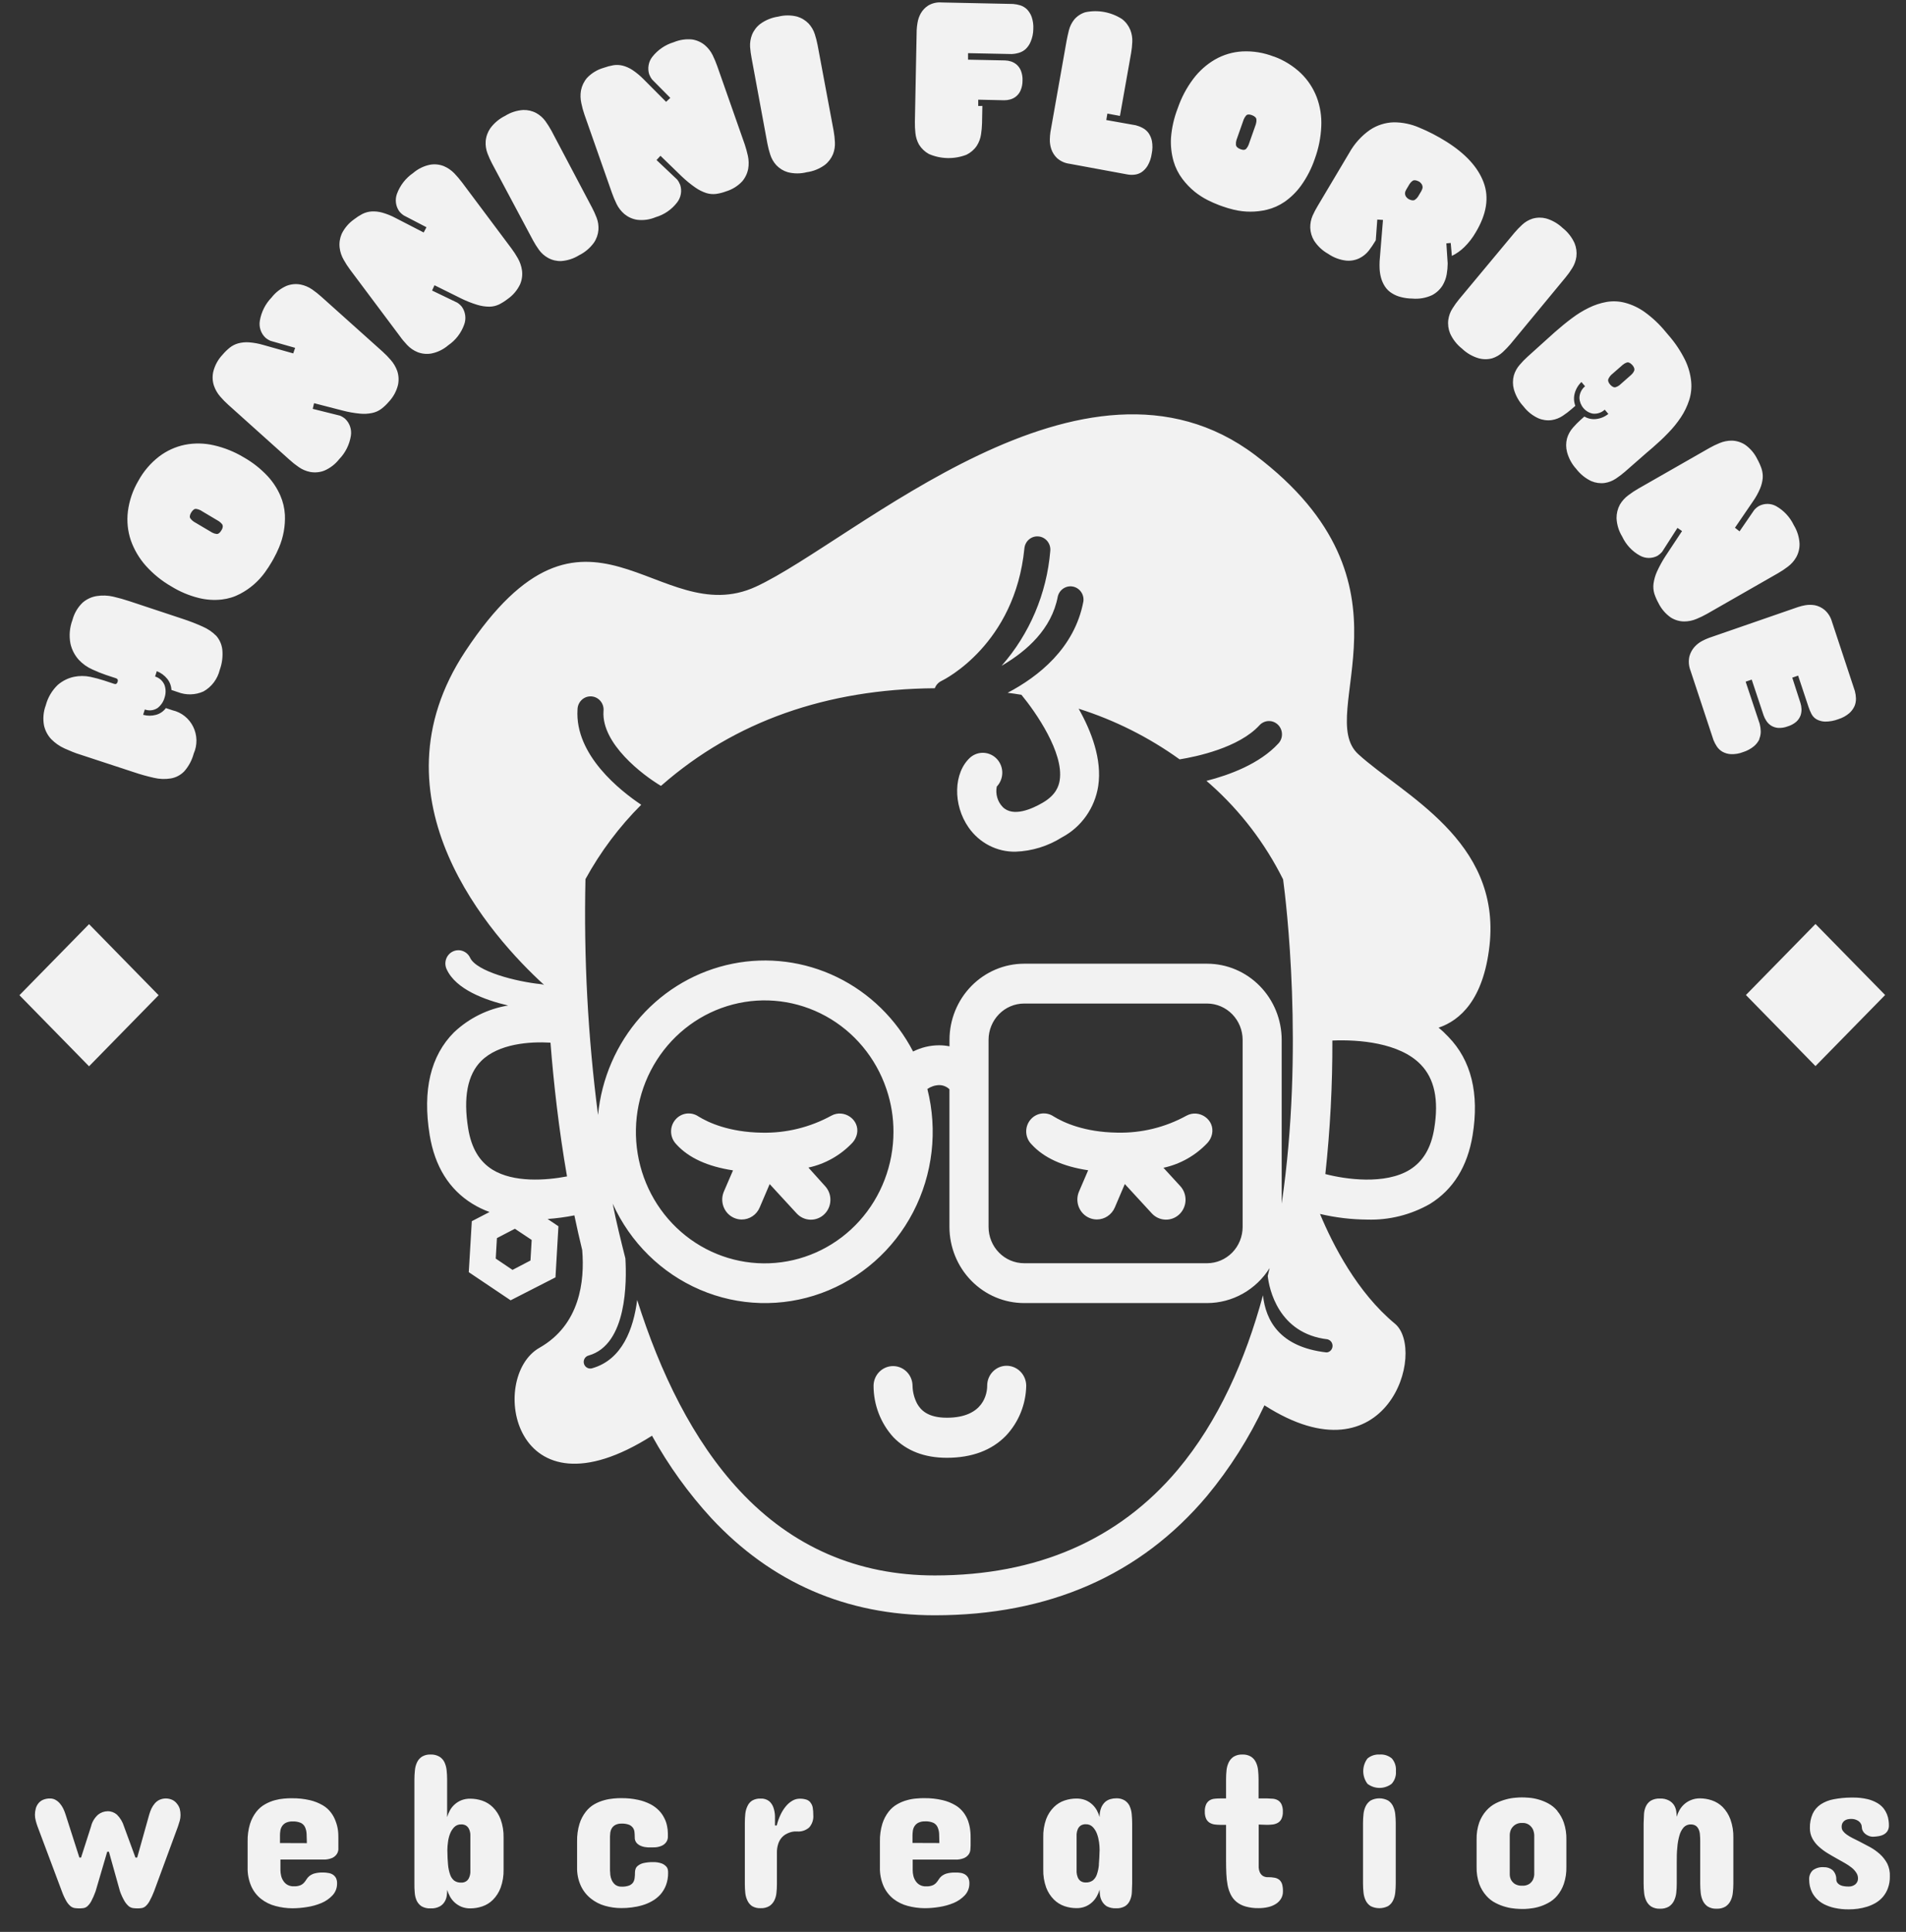 <svg width="76" height="77" viewBox="0 0 76 77" fill="none" xmlns="http://www.w3.org/2000/svg">
<rect x="0" y="0" width="76" height="77" fill="#333333" stroke="none"/>
<path d="M40.133 54.435C40.031 54.435 39.93 54.457 39.836 54.497C39.742 54.538 39.657 54.597 39.586 54.671C39.514 54.745 39.458 54.833 39.419 54.93C39.381 55.026 39.362 55.13 39.363 55.234C39.363 55.533 39.229 56.506 37.754 56.506C36.975 56.506 36.706 56.183 36.57 55.946C36.458 55.732 36.395 55.495 36.387 55.253C36.39 55.043 36.312 54.841 36.169 54.69C36.026 54.539 35.831 54.452 35.626 54.448H35.609C35.406 54.448 35.211 54.529 35.065 54.674C34.92 54.819 34.836 55.017 34.832 55.225C34.831 55.986 35.112 56.72 35.619 57.279C36.144 57.824 36.861 58.103 37.754 58.103C38.753 58.103 39.55 57.804 40.117 57.217C40.619 56.682 40.906 55.973 40.92 55.232C40.919 55.02 40.836 54.817 40.688 54.667C40.541 54.518 40.341 54.434 40.133 54.435ZM57.363 40.96C58.214 40.672 59.151 39.852 59.393 37.688C59.859 33.491 55.934 31.68 54.159 30.058C52.384 28.437 56.869 23.287 50.047 18.137C43.224 12.988 34.065 21.57 30.143 23.382C26.221 25.193 23.414 18.614 18.555 25.957C14.646 31.866 19.609 37.35 21.697 39.257C21.655 39.239 21.611 39.229 21.566 39.225C20.577 39.124 19.004 38.721 18.746 38.175C18.687 38.048 18.581 37.951 18.451 37.904C18.322 37.856 18.179 37.864 18.055 37.924C17.93 37.984 17.835 38.092 17.789 38.224C17.742 38.357 17.75 38.502 17.809 38.629C18.175 39.434 19.333 39.858 20.261 40.076C19.455 40.207 18.705 40.578 18.105 41.143C17.17 42.077 16.842 43.451 17.133 45.239C17.336 46.482 17.907 47.405 18.833 47.976C19.05 48.11 19.28 48.221 19.52 48.307L18.813 48.673L18.692 50.705L20.361 51.826L22.149 50.912L22.267 48.875L21.835 48.585C22.193 48.559 22.55 48.511 22.903 48.441C22.999 48.903 23.103 49.362 23.215 49.824C23.319 51.069 23.123 52.802 21.511 53.718C19.452 54.885 20.436 60.755 25.998 57.223C26.655 58.411 27.45 59.515 28.364 60.51C30.758 63.078 33.756 64.38 37.271 64.38C41.819 64.38 45.47 62.781 48.123 59.63C49.037 58.529 49.808 57.313 50.418 56.011C55.325 59.154 56.9 53.816 55.619 52.756C54.124 51.519 53.152 49.627 52.634 48.384C53.251 48.529 53.881 48.605 54.514 48.609C55.389 48.637 56.255 48.42 57.019 47.984C57.945 47.412 58.516 46.49 58.719 45.246C58.99 43.584 58.664 42.258 57.751 41.324C57.63 41.194 57.5 41.072 57.363 40.96ZM21.152 50.24L20.436 50.614L19.767 50.163L19.814 49.347L20.53 48.974L21.2 49.42L21.152 50.24ZM19.637 46.619C19.112 46.292 18.795 45.756 18.669 44.981C18.467 43.739 18.641 42.833 19.188 42.286C19.882 41.595 21.128 41.507 21.95 41.557C22.078 43.19 22.283 45.009 22.609 46.888C21.758 47.05 20.482 47.14 19.637 46.619ZM23.028 28.28C23.029 28.208 23.044 28.137 23.072 28.071C23.101 28.005 23.142 27.946 23.194 27.897C23.245 27.848 23.306 27.81 23.373 27.785C23.439 27.761 23.51 27.751 23.581 27.756C23.651 27.76 23.72 27.779 23.783 27.812C23.846 27.845 23.902 27.89 23.947 27.946C23.992 28.001 24.026 28.065 24.046 28.134C24.066 28.203 24.072 28.276 24.064 28.348C23.981 29.64 25.627 30.891 26.355 31.323L26.401 31.284C29.298 28.757 32.956 27.464 37.275 27.431C37.323 27.301 37.419 27.197 37.542 27.139C37.668 27.078 40.47 25.675 40.847 21.854C40.854 21.785 40.874 21.718 40.906 21.657C40.938 21.595 40.982 21.541 41.035 21.497C41.088 21.453 41.148 21.42 41.214 21.4C41.279 21.38 41.347 21.374 41.415 21.381C41.483 21.387 41.549 21.408 41.609 21.441C41.669 21.474 41.722 21.519 41.765 21.572C41.808 21.626 41.84 21.688 41.86 21.755C41.879 21.821 41.886 21.891 41.879 21.96C41.737 23.66 41.056 25.265 39.939 26.534L39.992 26.504C40.935 25.944 41.934 25.078 42.179 23.772C42.211 23.64 42.292 23.526 42.404 23.453C42.516 23.38 42.651 23.353 42.782 23.379C42.912 23.405 43.028 23.48 43.106 23.591C43.184 23.701 43.217 23.837 43.199 23.972C42.847 25.84 41.398 26.971 40.179 27.612C40.362 27.636 40.545 27.66 40.728 27.692C41.308 28.394 42.421 30.002 42.256 31.091C42.219 31.328 42.111 31.681 41.581 31.991C41.162 32.236 40.399 32.585 39.98 32.163C39.879 32.058 39.804 31.928 39.764 31.787C39.723 31.645 39.717 31.495 39.745 31.351C39.883 31.205 39.962 31.012 39.965 30.809C39.968 30.606 39.894 30.41 39.76 30.261C39.626 30.112 39.441 30.021 39.242 30.006C39.044 29.992 38.849 30.055 38.695 30.184C38.016 30.789 37.985 32.075 38.625 32.985C38.837 33.288 39.117 33.533 39.442 33.7C39.768 33.868 40.128 33.952 40.492 33.945C41.15 33.923 41.792 33.724 42.351 33.37C42.731 33.168 43.059 32.878 43.309 32.523C43.559 32.169 43.724 31.76 43.791 31.328C43.949 30.271 43.521 29.151 43.01 28.247C44.447 28.701 45.806 29.382 47.036 30.266C47.699 30.159 49.395 29.806 50.221 28.906C50.267 28.855 50.323 28.814 50.385 28.786C50.447 28.757 50.514 28.741 50.582 28.739C50.65 28.736 50.718 28.748 50.782 28.772C50.845 28.797 50.904 28.834 50.953 28.881C51.003 28.928 51.043 28.985 51.071 29.049C51.1 29.112 51.115 29.18 51.117 29.25C51.12 29.319 51.109 29.388 51.085 29.453C51.061 29.518 51.025 29.578 50.978 29.629C50.23 30.445 49.02 30.89 48.105 31.123C48.16 31.172 48.217 31.216 48.272 31.267C49.464 32.328 50.445 33.612 51.163 35.051C51.278 35.908 52.008 41.826 51.106 47.973V41.445C51.105 40.641 50.792 39.869 50.234 39.3C49.677 38.731 48.921 38.411 48.132 38.41H40.836C40.047 38.411 39.291 38.731 38.733 39.3C38.175 39.869 37.861 40.64 37.86 41.445V41.703C37.725 41.676 37.587 41.662 37.449 41.662C37.088 41.662 36.732 41.747 36.409 41.91C35.736 40.615 34.672 39.575 33.375 38.945C32.078 38.315 30.616 38.127 29.207 38.411C27.797 38.695 26.515 39.434 25.549 40.52C24.584 41.606 23.986 42.98 23.846 44.439C23.442 41.324 23.274 38.181 23.345 35.039C23.943 33.948 24.692 32.95 25.568 32.075C24.763 31.536 22.913 30.105 23.028 28.279V28.28ZM49.549 41.447V48.901C49.548 49.285 49.399 49.653 49.133 49.924C48.867 50.195 48.507 50.348 48.131 50.348H40.836C40.46 50.348 40.099 50.196 39.833 49.924C39.567 49.653 39.418 49.285 39.418 48.901V41.445C39.418 41.062 39.568 40.694 39.834 40.422C40.099 40.151 40.46 39.998 40.836 39.998H48.14C48.514 40.001 48.872 40.155 49.136 40.426C49.4 40.697 49.548 41.063 49.549 41.445V41.447ZM35.626 45.111C35.626 46.426 35.142 47.693 34.271 48.66C33.399 49.628 32.202 50.226 30.919 50.335C29.635 50.445 28.358 50.058 27.341 49.252C26.323 48.445 25.64 47.278 25.427 45.982C25.213 44.685 25.485 43.355 26.188 42.253C26.891 41.151 27.974 40.36 29.222 40.035C30.47 39.71 31.792 39.876 32.926 40.499C34.06 41.123 34.923 42.158 35.344 43.401C35.345 43.415 35.35 43.428 35.357 43.44C35.536 43.978 35.627 44.542 35.626 45.11V45.111ZM52.938 53.383C52.996 53.398 53.047 53.433 53.083 53.482C53.119 53.531 53.137 53.592 53.134 53.653C53.131 53.714 53.108 53.772 53.068 53.818C53.028 53.863 52.974 53.893 52.914 53.902H52.885C51.018 53.686 50.469 52.625 50.36 51.626C49.659 54.207 48.583 56.651 46.952 58.59C44.602 61.373 41.348 62.792 37.275 62.792C34.202 62.792 31.585 61.657 29.497 59.417C27.627 57.413 26.32 54.702 25.407 51.812C25.261 52.948 24.818 54.194 23.61 54.535C23.587 54.542 23.564 54.545 23.54 54.545C23.477 54.547 23.414 54.524 23.366 54.482C23.317 54.44 23.286 54.381 23.277 54.316C23.269 54.252 23.284 54.186 23.32 54.133C23.356 54.079 23.411 54.041 23.473 54.026C25.008 53.59 24.99 51.071 24.937 50.156C24.754 49.431 24.571 48.699 24.43 47.973C25.13 49.52 26.372 50.744 27.912 51.404C29.451 52.065 31.177 52.113 32.751 51.54C34.323 50.967 35.63 49.815 36.412 48.309C37.194 46.803 37.396 45.053 36.978 43.403C37.117 43.307 37.279 43.253 37.447 43.249C37.6 43.248 37.747 43.307 37.858 43.414V48.899C37.859 49.705 38.173 50.477 38.731 51.046C39.29 51.616 40.047 51.936 40.836 51.936H48.14C48.635 51.934 49.122 51.805 49.556 51.561C49.99 51.317 50.358 50.967 50.625 50.541C50.601 50.645 50.575 50.748 50.55 50.853C50.603 51.359 50.971 53.155 52.938 53.381V53.383ZM57.189 44.979C57.063 45.754 56.746 46.286 56.221 46.617C55.229 47.233 53.639 47.002 52.847 46.794C53.039 45.028 53.133 43.251 53.127 41.473C54.172 41.427 55.809 41.557 56.651 42.43C57.2 42.997 57.376 43.832 57.189 44.979ZM47.307 44.469C46.461 44.934 45.51 45.166 44.549 45.143H44.536C43.237 45.123 42.41 44.742 42.015 44.499C41.871 44.4 41.696 44.359 41.524 44.383C41.352 44.408 41.195 44.497 41.084 44.633C40.972 44.768 40.914 44.941 40.919 45.118C40.925 45.295 40.995 45.464 41.116 45.592L41.133 45.61C41.621 46.146 42.377 46.492 43.389 46.643L43.023 47.495C42.982 47.59 42.961 47.693 42.959 47.798C42.958 47.902 42.976 48.006 43.014 48.102C43.052 48.2 43.108 48.288 43.179 48.363C43.25 48.438 43.335 48.497 43.429 48.539C43.526 48.582 43.631 48.604 43.737 48.604C43.889 48.604 44.037 48.559 44.164 48.474C44.291 48.389 44.392 48.268 44.452 48.126L44.851 47.192L45.927 48.361C46.068 48.515 46.264 48.605 46.47 48.611C46.676 48.618 46.877 48.541 47.027 48.397C47.178 48.252 47.266 48.053 47.272 47.843C47.279 47.632 47.203 47.428 47.062 47.274L46.392 46.544C47.06 46.401 47.671 46.056 48.145 45.554C48.235 45.456 48.299 45.336 48.328 45.205C48.453 44.622 47.812 44.191 47.307 44.469ZM33.146 44.469C32.299 44.932 31.349 45.165 30.388 45.145H30.375C29.076 45.125 28.249 44.744 27.854 44.501C27.71 44.402 27.535 44.361 27.363 44.385C27.191 44.41 27.034 44.499 26.923 44.635C26.811 44.77 26.753 44.943 26.759 45.12C26.765 45.297 26.835 45.466 26.955 45.593L26.972 45.612C27.458 46.148 28.216 46.493 29.228 46.647L28.862 47.496C28.822 47.592 28.8 47.695 28.798 47.8C28.797 47.904 28.815 48.007 28.853 48.104C28.891 48.201 28.947 48.29 29.018 48.365C29.089 48.439 29.174 48.499 29.268 48.54C29.365 48.584 29.47 48.606 29.576 48.606C29.728 48.606 29.876 48.561 30.003 48.476C30.131 48.391 30.231 48.27 30.291 48.128L30.69 47.194L31.766 48.363C31.836 48.439 31.92 48.5 32.013 48.543C32.106 48.586 32.207 48.61 32.309 48.613C32.411 48.617 32.513 48.599 32.608 48.562C32.704 48.526 32.792 48.47 32.866 48.398C32.941 48.327 33.001 48.242 33.043 48.146C33.085 48.051 33.108 47.949 33.111 47.845C33.115 47.74 33.098 47.636 33.062 47.539C33.026 47.441 32.971 47.352 32.901 47.276L32.235 46.536C32.903 46.393 33.514 46.048 33.988 45.547C34.078 45.449 34.141 45.328 34.171 45.197C34.292 44.622 33.651 44.191 33.15 44.467L33.146 44.469ZM6.325 39.666L3.551 36.834L0.775 39.666L3.551 42.499L6.325 39.666ZM13.385 72.594C13.342 72.47 13.28 72.354 13.202 72.25C13.114 72.131 13.003 72.031 12.877 71.957C12.717 71.863 12.544 71.794 12.364 71.751C12.124 71.695 11.878 71.669 11.632 71.673C11.546 71.673 11.449 71.673 11.325 71.686C11.201 71.696 11.078 71.718 10.959 71.751C10.823 71.788 10.692 71.842 10.569 71.912C10.435 71.987 10.317 72.089 10.221 72.211C10.11 72.355 10.025 72.518 9.97 72.692C9.901 72.92 9.868 73.158 9.874 73.397V74.422C9.866 74.683 9.916 74.943 10.02 75.182C10.109 75.38 10.243 75.553 10.412 75.686C10.581 75.817 10.775 75.913 10.981 75.966C11.202 76.026 11.429 76.057 11.658 76.058C11.853 76.057 12.047 76.041 12.24 76.009C12.438 75.98 12.631 75.926 12.816 75.849C12.982 75.78 13.133 75.676 13.257 75.544C13.377 75.417 13.443 75.247 13.44 75.07C13.444 74.993 13.428 74.917 13.395 74.848C13.364 74.794 13.322 74.748 13.27 74.715C13.214 74.68 13.152 74.658 13.087 74.65C13.019 74.637 12.95 74.631 12.88 74.631C12.762 74.628 12.645 74.642 12.531 74.672C12.459 74.694 12.392 74.729 12.333 74.775C12.288 74.812 12.25 74.857 12.22 74.907C12.191 74.954 12.159 74.998 12.123 75.038C12.082 75.083 12.032 75.118 11.976 75.141C11.892 75.173 11.802 75.187 11.713 75.182C11.625 75.186 11.538 75.165 11.46 75.122C11.393 75.084 11.337 75.029 11.296 74.963C11.254 74.9 11.224 74.829 11.208 74.754C11.191 74.683 11.182 74.609 11.182 74.536V74.116H12.888C13.008 74.121 13.129 74.1 13.241 74.054C13.313 74.022 13.377 73.971 13.424 73.906C13.462 73.851 13.485 73.787 13.492 73.72C13.492 73.658 13.492 73.602 13.492 73.555V73.284C13.492 73.18 13.492 73.066 13.475 72.945C13.459 72.824 13.429 72.706 13.385 72.594ZM11.164 73.458V73.152C11.164 73.095 11.168 73.038 11.177 72.982C11.184 72.916 11.206 72.852 11.241 72.795C11.278 72.735 11.331 72.686 11.392 72.653C11.479 72.612 11.574 72.593 11.669 72.597C11.78 72.592 11.89 72.611 11.993 72.653C12.066 72.688 12.125 72.746 12.161 72.82C12.199 72.904 12.221 72.996 12.225 73.088C12.225 73.195 12.236 73.318 12.236 73.462L11.164 73.458ZM10.567 22.808C10.664 22.674 10.755 22.535 10.838 22.392L10.908 22.269C10.988 22.125 11.06 21.977 11.123 21.826C11.299 21.414 11.379 20.967 11.36 20.519C11.345 20.253 11.283 19.992 11.177 19.749C11.052 19.463 10.879 19.201 10.668 18.974C10.392 18.679 10.074 18.429 9.725 18.231C9.352 18.006 8.946 17.843 8.523 17.747C8.145 17.66 7.754 17.653 7.374 17.727C7.001 17.803 6.65 17.963 6.345 18.194C6.006 18.455 5.723 18.786 5.516 19.165C5.296 19.538 5.153 19.955 5.099 20.388C5.052 20.774 5.092 21.166 5.216 21.535C5.348 21.91 5.552 22.254 5.814 22.549C6.108 22.877 6.451 23.155 6.83 23.372C7.171 23.583 7.541 23.738 7.928 23.834C8.227 23.908 8.537 23.929 8.843 23.895C9.099 23.866 9.347 23.79 9.575 23.669C9.967 23.464 10.307 23.169 10.569 22.806L10.567 22.808ZM8.834 21.128C8.77 21.241 8.7 21.292 8.629 21.281C8.571 21.274 8.514 21.256 8.463 21.228L7.731 20.795C7.681 20.763 7.637 20.723 7.601 20.675C7.553 20.621 7.559 20.541 7.617 20.438C7.676 20.336 7.751 20.272 7.822 20.283C7.881 20.291 7.937 20.309 7.99 20.336L8.722 20.771C8.772 20.803 8.815 20.842 8.852 20.888C8.898 20.948 8.893 21.032 8.834 21.131V21.128ZM8.627 25.346C8.469 25.187 8.283 25.061 8.078 24.973C7.823 24.858 7.562 24.757 7.297 24.67L5.174 23.966C4.956 23.893 4.735 23.83 4.511 23.779C4.301 23.731 4.083 23.723 3.869 23.755C3.656 23.786 3.456 23.878 3.293 24.02C3.099 24.207 2.96 24.445 2.89 24.708C2.776 25.01 2.748 25.339 2.81 25.657C2.864 25.894 2.977 26.113 3.137 26.293C3.292 26.46 3.479 26.593 3.686 26.684C3.861 26.765 4.04 26.838 4.222 26.9L4.625 27.033C4.691 27.055 4.713 27.104 4.689 27.179C4.665 27.253 4.619 27.279 4.554 27.257L4.153 27.124C3.972 27.066 3.789 27.016 3.604 26.977C3.386 26.932 3.162 26.932 2.945 26.977C2.71 27.028 2.49 27.138 2.306 27.296C2.074 27.517 1.907 27.8 1.825 28.112C1.729 28.368 1.705 28.646 1.755 28.916C1.801 29.119 1.899 29.306 2.039 29.457C2.193 29.614 2.374 29.741 2.573 29.831C2.784 29.924 2.998 30.017 3.216 30.081L5.333 30.776C5.598 30.866 5.867 30.941 6.14 31.002C6.36 31.054 6.587 31.062 6.81 31.026C7.013 30.992 7.201 30.893 7.346 30.744C7.525 30.541 7.655 30.298 7.725 30.034C7.8 29.866 7.836 29.683 7.833 29.498C7.829 29.314 7.785 29.132 7.704 28.967C7.623 28.802 7.507 28.657 7.365 28.544C7.222 28.43 7.056 28.35 6.88 28.31L6.614 28.221C6.518 28.353 6.38 28.448 6.224 28.49C6.055 28.537 5.876 28.537 5.707 28.49L5.774 28.277C5.858 28.308 5.947 28.319 6.035 28.309C6.123 28.299 6.208 28.268 6.283 28.219C6.418 28.115 6.517 27.969 6.563 27.802C6.616 27.643 6.616 27.471 6.563 27.311C6.53 27.228 6.478 27.153 6.413 27.093C6.347 27.033 6.269 26.989 6.184 26.964L6.252 26.751C6.416 26.814 6.56 26.92 6.671 27.059C6.771 27.184 6.829 27.339 6.836 27.5L7.086 27.584C7.419 27.714 7.789 27.705 8.115 27.558C8.275 27.468 8.416 27.345 8.527 27.197C8.639 27.048 8.719 26.878 8.763 26.697C8.856 26.442 8.891 26.168 8.865 25.897C8.843 25.693 8.76 25.501 8.627 25.346ZM36.645 5.764C36.743 5.921 36.878 6.05 37.039 6.138C37.515 6.344 38.051 6.355 38.536 6.168C38.701 6.088 38.843 5.966 38.947 5.813C39.036 5.675 39.094 5.519 39.118 5.355C39.14 5.209 39.154 5.061 39.158 4.913L39.171 4.222L39.006 4.224V3.973L40.042 3.996C40.122 3.997 40.202 3.986 40.28 3.964C40.363 3.942 40.442 3.902 40.51 3.848C40.589 3.784 40.652 3.703 40.693 3.609C40.747 3.484 40.774 3.349 40.772 3.213C40.779 3.078 40.757 2.943 40.708 2.817C40.67 2.724 40.612 2.641 40.538 2.575C40.471 2.519 40.395 2.476 40.313 2.449C40.236 2.424 40.156 2.411 40.075 2.408L38.6 2.378V2.119L40.338 2.154C40.436 2.15 40.532 2.134 40.626 2.106C40.724 2.078 40.815 2.028 40.893 1.96C40.981 1.877 41.05 1.776 41.096 1.663C41.164 1.505 41.2 1.334 41.202 1.161C41.212 0.993 41.189 0.825 41.134 0.666C41.092 0.553 41.026 0.45 40.942 0.365C40.867 0.295 40.778 0.242 40.681 0.212C40.588 0.184 40.493 0.166 40.397 0.158L37.542 0.098C37.357 0.083 37.172 0.126 37.011 0.221C36.889 0.299 36.787 0.406 36.715 0.533C36.651 0.649 36.606 0.775 36.585 0.907C36.568 1.004 36.557 1.103 36.552 1.202L36.48 4.859C36.478 5.007 36.485 5.156 36.501 5.303C36.517 5.466 36.566 5.623 36.645 5.764ZM7.055 71.888C7.006 71.824 6.944 71.773 6.872 71.738C6.791 71.701 6.702 71.681 6.612 71.681C6.523 71.681 6.434 71.701 6.353 71.738C6.283 71.773 6.22 71.822 6.17 71.882C6.117 71.944 6.073 72.012 6.038 72.085C6.003 72.162 5.973 72.242 5.95 72.323L5.47 74.037H5.401L4.947 72.803C4.893 72.621 4.795 72.457 4.662 72.325C4.559 72.237 4.429 72.189 4.296 72.19C4.157 72.191 4.023 72.238 3.913 72.325C3.771 72.45 3.671 72.617 3.628 72.803L3.232 74.037H3.165L2.616 72.323C2.59 72.241 2.559 72.162 2.522 72.085C2.487 72.012 2.442 71.944 2.389 71.882C2.34 71.824 2.281 71.775 2.215 71.738C2.149 71.7 2.074 71.681 1.999 71.682C1.9 71.679 1.802 71.698 1.712 71.736C1.64 71.768 1.577 71.817 1.529 71.878C1.48 71.939 1.445 72.01 1.426 72.085C1.404 72.165 1.393 72.248 1.393 72.33C1.393 72.411 1.404 72.492 1.426 72.569C1.445 72.646 1.469 72.721 1.496 72.795L2.466 75.38C2.514 75.517 2.576 75.65 2.648 75.776C2.693 75.853 2.75 75.921 2.817 75.978C2.866 76.016 2.924 76.041 2.985 76.05C3.046 76.058 3.107 76.062 3.168 76.062C3.223 76.062 3.277 76.058 3.331 76.05C3.387 76.041 3.44 76.016 3.483 75.978C3.546 75.92 3.598 75.852 3.639 75.776C3.706 75.649 3.764 75.516 3.812 75.38L4.275 73.804H4.343L4.784 75.38C4.832 75.518 4.894 75.65 4.967 75.776C5.013 75.852 5.07 75.92 5.137 75.978C5.186 76.016 5.243 76.041 5.304 76.05C5.365 76.058 5.426 76.062 5.487 76.062C5.541 76.062 5.596 76.058 5.65 76.05C5.706 76.04 5.759 76.015 5.803 75.978C5.867 75.92 5.92 75.852 5.961 75.776C6.031 75.649 6.092 75.516 6.144 75.38L7.096 72.797C7.121 72.721 7.145 72.646 7.167 72.571C7.188 72.496 7.199 72.419 7.198 72.341C7.198 72.26 7.189 72.179 7.169 72.1C7.146 72.022 7.107 71.95 7.055 71.888ZM42.145 6.299C42.284 6.423 42.456 6.503 42.64 6.526L44.939 6.95C45.034 6.969 45.132 6.973 45.228 6.963C45.329 6.954 45.427 6.92 45.514 6.866C45.613 6.799 45.697 6.71 45.759 6.607C45.844 6.461 45.9 6.299 45.923 6.13C45.959 5.965 45.962 5.793 45.933 5.626C45.91 5.507 45.862 5.394 45.792 5.296C45.729 5.213 45.649 5.145 45.557 5.098C45.472 5.052 45.381 5.017 45.287 4.993L44.112 4.784L44.156 4.528L44.657 4.62L45.102 2.115C45.127 1.969 45.143 1.821 45.149 1.672C45.157 1.507 45.13 1.342 45.069 1.189C44.998 1.018 44.885 0.87 44.739 0.759C44.304 0.479 43.779 0.382 43.276 0.488C43.106 0.54 42.953 0.64 42.836 0.776C42.735 0.901 42.662 1.048 42.622 1.206C42.582 1.366 42.551 1.51 42.527 1.639L41.886 5.256C41.872 5.354 41.863 5.453 41.861 5.552C41.858 5.683 41.877 5.815 41.918 5.94C41.965 6.076 42.042 6.199 42.145 6.299ZM57.918 12.292C57.828 12.43 57.771 12.587 57.749 12.751C57.726 12.935 57.752 13.121 57.822 13.291C57.93 13.528 58.092 13.735 58.295 13.894C58.484 14.076 58.714 14.209 58.964 14.281C59.141 14.329 59.326 14.329 59.502 14.281C59.657 14.231 59.8 14.148 59.92 14.036C60.027 13.936 60.129 13.83 60.225 13.719L62.431 11.05C62.525 10.937 62.611 10.817 62.688 10.691C62.777 10.553 62.834 10.396 62.857 10.232C62.879 10.048 62.854 9.862 62.784 9.692C62.676 9.455 62.514 9.248 62.312 9.089C62.123 8.909 61.895 8.778 61.647 8.706C61.47 8.661 61.285 8.664 61.109 8.715C60.954 8.764 60.812 8.848 60.692 8.96C60.584 9.06 60.481 9.166 60.386 9.279L58.176 11.933C58.082 12.047 57.996 12.167 57.918 12.292ZM52.34 8.592C52.274 8.744 52.242 8.908 52.245 9.074C52.251 9.258 52.304 9.438 52.4 9.595C52.542 9.812 52.733 9.991 52.958 10.116C53.173 10.265 53.421 10.358 53.679 10.387C53.861 10.404 54.044 10.371 54.208 10.291C54.354 10.219 54.482 10.114 54.583 9.985C54.675 9.866 54.759 9.741 54.836 9.612L54.858 9.574L54.918 8.751L55.145 8.766L55.011 10.404C55.006 10.51 55.006 10.617 55.011 10.723C55.018 10.842 55.037 10.959 55.068 11.074C55.102 11.195 55.153 11.309 55.22 11.414C55.294 11.529 55.394 11.625 55.511 11.694C55.617 11.759 55.732 11.808 55.852 11.838C56.002 11.878 56.157 11.899 56.313 11.9C56.582 11.925 56.853 11.879 57.1 11.765C57.27 11.677 57.415 11.544 57.519 11.38C57.602 11.242 57.66 11.089 57.687 10.928C57.711 10.787 57.724 10.644 57.725 10.501L57.672 9.7L57.846 9.683L57.892 10.2C58.075 10.11 58.243 9.991 58.39 9.847C58.567 9.673 58.72 9.475 58.844 9.259C59.278 8.534 59.383 7.871 59.158 7.27C58.934 6.668 58.439 6.127 57.672 5.645C57.327 5.428 56.965 5.24 56.589 5.085C56.267 4.945 55.921 4.874 55.572 4.875C55.239 4.885 54.915 4.987 54.635 5.171C54.288 5.411 54 5.731 53.794 6.104L52.548 8.198C52.471 8.325 52.401 8.456 52.34 8.592ZM56.038 7.628C56.048 7.602 56.061 7.576 56.075 7.552L56.208 7.33C56.239 7.281 56.279 7.24 56.325 7.208C56.38 7.169 56.463 7.176 56.574 7.232C56.621 7.258 56.66 7.296 56.69 7.341C56.709 7.372 56.721 7.408 56.724 7.445C56.727 7.478 56.721 7.511 56.708 7.541C56.699 7.568 56.687 7.594 56.673 7.619L56.54 7.841C56.509 7.889 56.468 7.93 56.421 7.961C56.368 8 56.287 7.994 56.181 7.942C56.132 7.915 56.09 7.877 56.058 7.83C56.039 7.798 56.027 7.761 56.023 7.724C56.022 7.691 56.027 7.659 56.038 7.628ZM19.62 6.517L21.255 9.582C21.325 9.711 21.403 9.836 21.489 9.955C21.586 10.09 21.711 10.201 21.855 10.28C22.015 10.368 22.195 10.411 22.376 10.405C22.627 10.387 22.87 10.309 23.085 10.176C23.319 10.061 23.523 9.89 23.679 9.677C23.784 9.525 23.847 9.347 23.862 9.162C23.873 8.996 23.849 8.83 23.789 8.676C23.736 8.538 23.675 8.403 23.606 8.273L21.987 5.208C21.916 5.079 21.838 4.954 21.752 4.834C21.655 4.699 21.53 4.588 21.386 4.508C21.226 4.421 21.046 4.379 20.865 4.384C20.609 4.4 20.362 4.479 20.144 4.616C19.909 4.731 19.705 4.902 19.549 5.114C19.444 5.267 19.381 5.445 19.366 5.63C19.355 5.795 19.38 5.961 19.439 6.116C19.491 6.253 19.552 6.387 19.62 6.517ZM29.967 2.304L30.601 5.731C30.629 5.876 30.666 6.02 30.712 6.16C30.761 6.317 30.844 6.462 30.954 6.582C31.08 6.716 31.238 6.813 31.413 6.864C31.661 6.927 31.921 6.927 32.169 6.864C32.427 6.829 32.672 6.73 32.885 6.577C33.031 6.465 33.145 6.315 33.216 6.144C33.276 5.99 33.301 5.825 33.291 5.66C33.284 5.511 33.267 5.364 33.241 5.217L32.601 1.796C32.573 1.65 32.536 1.507 32.491 1.366C32.441 1.208 32.357 1.064 32.246 0.942C32.119 0.81 31.962 0.714 31.788 0.662C31.54 0.599 31.281 0.599 31.032 0.662C30.775 0.699 30.529 0.798 30.317 0.952C30.17 1.063 30.056 1.213 29.986 1.385C29.926 1.538 29.9 1.704 29.909 1.869C29.92 2.015 29.94 2.16 29.967 2.304ZM23.304 4.567L24.402 7.692C24.455 7.841 24.516 7.987 24.585 8.129C24.661 8.285 24.769 8.423 24.9 8.534C25.046 8.653 25.219 8.731 25.403 8.76C25.655 8.791 25.91 8.755 26.144 8.656C26.483 8.557 26.782 8.352 26.999 8.069C27.075 7.972 27.126 7.857 27.147 7.735C27.169 7.612 27.16 7.487 27.122 7.369C27.092 7.292 27.052 7.22 27.001 7.156L26.179 6.379L26.335 6.209L27.177 7.025C27.348 7.189 27.532 7.34 27.726 7.475C27.861 7.57 28.01 7.644 28.167 7.696C28.293 7.734 28.426 7.745 28.556 7.729C28.691 7.71 28.823 7.676 28.95 7.628C29.195 7.554 29.417 7.417 29.594 7.229C29.716 7.086 29.799 6.913 29.834 6.726C29.863 6.555 29.858 6.379 29.821 6.209C29.787 6.057 29.746 5.907 29.697 5.759L28.599 2.634C28.546 2.485 28.485 2.339 28.416 2.197C28.339 2.043 28.232 1.906 28.101 1.796C27.956 1.678 27.783 1.601 27.599 1.573C27.35 1.548 27.099 1.585 26.867 1.682C26.53 1.782 26.231 1.985 26.011 2.265C25.935 2.361 25.884 2.475 25.863 2.597C25.841 2.718 25.849 2.844 25.886 2.961C25.916 3.038 25.956 3.11 26.007 3.174L26.728 3.902L26.56 4.059L25.669 3.165C25.532 3.025 25.382 2.899 25.22 2.791C25.1 2.712 24.968 2.652 24.829 2.616C24.709 2.587 24.585 2.581 24.463 2.599C24.329 2.622 24.198 2.657 24.071 2.703C23.819 2.775 23.591 2.912 23.409 3.103C23.287 3.244 23.204 3.416 23.167 3.6C23.137 3.77 23.142 3.945 23.18 4.113C23.211 4.267 23.253 4.419 23.304 4.567ZM47.146 7.13C47.288 7.318 47.451 7.489 47.633 7.638C47.795 7.769 47.971 7.882 48.156 7.976C48.302 8.049 48.452 8.115 48.605 8.174L48.738 8.222C48.891 8.277 49.046 8.323 49.203 8.36C49.634 8.462 50.082 8.462 50.513 8.36C50.766 8.299 51.006 8.192 51.221 8.045C51.475 7.867 51.698 7.648 51.88 7.395C52.115 7.068 52.3 6.706 52.429 6.323C52.58 5.908 52.667 5.472 52.685 5.03C52.703 4.635 52.641 4.24 52.502 3.871C52.363 3.511 52.148 3.186 51.873 2.92C51.563 2.625 51.196 2.398 50.797 2.253H50.788C50.388 2.098 49.961 2.028 49.534 2.05C49.153 2.071 48.782 2.181 48.449 2.371C48.11 2.568 47.813 2.833 47.576 3.15C47.312 3.502 47.104 3.896 46.961 4.315C46.814 4.692 46.723 5.09 46.692 5.495C46.674 5.81 46.709 6.126 46.795 6.429C46.869 6.683 46.988 6.92 47.146 7.13ZM49.302 5.583L49.591 4.763C49.613 4.708 49.644 4.657 49.682 4.612C49.726 4.556 49.803 4.547 49.915 4.588C50.026 4.629 50.098 4.692 50.098 4.765C50.103 4.828 50.095 4.892 50.076 4.952L49.787 5.772C49.766 5.827 49.735 5.878 49.697 5.923C49.651 5.979 49.575 5.989 49.465 5.947C49.355 5.906 49.282 5.843 49.282 5.761C49.278 5.701 49.284 5.641 49.302 5.583ZM68.686 72.018C68.565 71.9 68.42 71.811 68.261 71.757C68.109 71.705 67.949 71.678 67.789 71.677C67.664 71.675 67.539 71.698 67.423 71.746C67.228 71.824 67.066 71.969 66.963 72.155C66.918 72.236 66.881 72.322 66.856 72.412C66.855 72.339 66.849 72.266 66.839 72.194C66.827 72.109 66.799 72.027 66.755 71.953C66.705 71.875 66.636 71.811 66.555 71.766C66.443 71.706 66.316 71.677 66.189 71.684C66.062 71.678 65.935 71.707 65.823 71.77C65.739 71.824 65.672 71.902 65.629 71.994C65.584 72.092 65.558 72.199 65.553 72.308C65.553 72.427 65.538 72.549 65.538 72.681V75.072C65.538 75.197 65.545 75.321 65.558 75.445C65.568 75.556 65.598 75.665 65.646 75.765C65.691 75.857 65.759 75.935 65.844 75.991C65.949 76.052 66.07 76.081 66.191 76.075C66.314 76.081 66.437 76.052 66.544 75.991C66.63 75.935 66.7 75.857 66.746 75.765C66.795 75.665 66.827 75.557 66.839 75.445C66.853 75.321 66.859 75.197 66.859 75.072V74.241C66.859 74.026 66.859 73.828 66.881 73.643C66.891 73.479 66.92 73.317 66.965 73.159C66.996 73.039 67.054 72.928 67.134 72.834C67.17 72.795 67.214 72.764 67.263 72.744C67.312 72.724 67.365 72.714 67.417 72.717C67.489 72.713 67.56 72.732 67.621 72.771C67.671 72.808 67.71 72.858 67.734 72.917C67.763 72.982 67.78 73.052 67.783 73.124C67.791 73.202 67.794 73.283 67.794 73.365V75.072C67.794 75.197 67.801 75.321 67.814 75.445C67.825 75.556 67.855 75.665 67.902 75.765C67.947 75.857 68.015 75.935 68.1 75.991C68.206 76.052 68.326 76.081 68.448 76.075C68.571 76.081 68.693 76.052 68.801 75.991C68.886 75.935 68.956 75.857 69.002 75.765C69.052 75.665 69.083 75.557 69.094 75.445C69.109 75.322 69.116 75.197 69.116 75.072V73.251C69.123 73 69.083 72.751 68.999 72.515C68.931 72.328 68.824 72.159 68.686 72.018ZM66.091 22.153C66.159 22.11 66.221 22.057 66.274 21.996L66.887 21.04L67.07 21.167L66.415 22.157C66.285 22.355 66.171 22.563 66.072 22.779C66.003 22.931 65.956 23.094 65.933 23.26C65.916 23.394 65.927 23.529 65.964 23.658C66.007 23.788 66.061 23.913 66.127 24.032C66.241 24.266 66.412 24.466 66.623 24.613C66.781 24.712 66.961 24.766 67.147 24.769C67.318 24.77 67.488 24.736 67.646 24.669C67.788 24.611 67.926 24.544 68.06 24.469L70.894 22.848C71.031 22.77 71.162 22.683 71.286 22.588C71.424 22.486 71.54 22.356 71.625 22.205C71.716 22.04 71.761 21.853 71.755 21.663C71.74 21.405 71.662 21.154 71.528 20.935C71.375 20.613 71.129 20.346 70.821 20.173C70.715 20.115 70.596 20.084 70.475 20.084C70.353 20.084 70.234 20.115 70.128 20.173C70.059 20.215 69.997 20.268 69.945 20.33L69.363 21.178L69.18 21.034L69.895 19.988C70.008 19.828 70.104 19.656 70.181 19.475C70.238 19.34 70.274 19.197 70.287 19.051C70.295 18.924 70.278 18.797 70.239 18.677C70.195 18.548 70.139 18.423 70.073 18.304C69.96 18.07 69.79 17.87 69.579 17.723C69.422 17.623 69.242 17.567 69.057 17.562C68.888 17.561 68.719 17.595 68.563 17.661C68.424 17.718 68.289 17.783 68.159 17.857L65.322 19.478C65.186 19.556 65.055 19.643 64.93 19.738C64.794 19.838 64.679 19.965 64.592 20.111C64.502 20.278 64.456 20.465 64.458 20.655C64.471 20.914 64.548 21.166 64.683 21.385C64.834 21.709 65.082 21.976 65.391 22.145C65.499 22.205 65.618 22.237 65.74 22.238C65.862 22.239 65.982 22.21 66.091 22.153ZM65.659 18.044L65.898 17.84C66.111 17.654 66.317 17.467 66.515 17.258C66.704 17.066 66.874 16.857 67.024 16.632C67.164 16.422 67.275 16.193 67.353 15.952C67.431 15.712 67.458 15.457 67.434 15.205C67.404 14.905 67.321 14.614 67.189 14.344C67.015 13.994 66.798 13.668 66.543 13.375L66.422 13.233C66.178 12.933 65.897 12.667 65.585 12.441C65.347 12.27 65.081 12.143 64.799 12.068C64.555 12.003 64.3 11.993 64.052 12.036C63.807 12.081 63.569 12.16 63.346 12.271C63.106 12.389 62.878 12.53 62.665 12.693C62.44 12.861 62.222 13.041 62.01 13.227L61.775 13.438L60.902 14.225C60.795 14.322 60.694 14.426 60.6 14.537C60.491 14.659 60.41 14.806 60.363 14.964C60.315 15.144 60.315 15.334 60.363 15.513C60.435 15.768 60.566 16.002 60.745 16.195C60.902 16.401 61.106 16.565 61.34 16.671C61.507 16.743 61.69 16.768 61.87 16.744C62.031 16.72 62.184 16.66 62.319 16.569C62.441 16.488 62.558 16.399 62.668 16.303L62.815 16.175C62.756 16.02 62.746 15.85 62.787 15.689C62.833 15.512 62.927 15.351 63.058 15.226L63.203 15.396C63.134 15.451 63.079 15.522 63.04 15.602C63.001 15.682 62.98 15.77 62.978 15.859C62.985 16.008 63.04 16.151 63.136 16.264C63.231 16.378 63.361 16.455 63.505 16.485C63.592 16.496 63.68 16.487 63.763 16.46C63.847 16.433 63.923 16.388 63.988 16.328L64.131 16.498C63.99 16.611 63.821 16.682 63.642 16.701C63.48 16.72 63.317 16.685 63.175 16.602L63.029 16.731C62.92 16.829 62.817 16.934 62.72 17.045C62.611 17.168 62.531 17.313 62.484 17.471C62.437 17.649 62.437 17.837 62.484 18.016C62.551 18.267 62.676 18.498 62.85 18.688C63.01 18.897 63.216 19.064 63.452 19.176C63.62 19.248 63.803 19.274 63.984 19.25C64.145 19.226 64.299 19.166 64.434 19.075C64.556 18.994 64.673 18.905 64.784 18.81L65.659 18.044ZM64.433 15.429C64.372 15.452 64.297 15.429 64.213 15.34C64.129 15.25 64.103 15.153 64.138 15.093C64.163 15.039 64.198 14.989 64.24 14.947L64.714 14.533C64.758 14.497 64.808 14.469 64.861 14.451C64.921 14.428 64.994 14.451 65.08 14.542C65.166 14.634 65.19 14.729 65.155 14.789C65.131 14.844 65.095 14.892 65.051 14.933L64.579 15.349C64.536 15.385 64.486 15.412 64.433 15.429ZM62.092 72.168C61.989 72.047 61.865 71.947 61.726 71.874C61.601 71.808 61.469 71.755 61.333 71.718C61.213 71.684 61.09 71.662 60.967 71.652C60.853 71.643 60.761 71.639 60.697 71.639C60.633 71.639 60.54 71.639 60.425 71.652C60.298 71.662 60.172 71.684 60.05 71.718C59.908 71.756 59.771 71.808 59.64 71.874C59.497 71.948 59.369 72.047 59.263 72.168C59.142 72.305 59.048 72.464 58.984 72.636C58.908 72.856 58.872 73.088 58.878 73.32V74.405C58.872 74.638 58.908 74.869 58.984 75.089C59.048 75.261 59.142 75.419 59.263 75.556C59.368 75.677 59.496 75.777 59.64 75.849C59.77 75.916 59.908 75.97 60.05 76.007C60.172 76.041 60.298 76.062 60.425 76.073C60.54 76.082 60.632 76.086 60.697 76.086C60.763 76.086 60.853 76.086 60.967 76.073C61.09 76.062 61.213 76.041 61.333 76.007C61.469 75.97 61.601 75.917 61.726 75.849C61.866 75.777 61.99 75.677 62.092 75.556C62.207 75.418 62.297 75.26 62.355 75.089C62.43 74.869 62.464 74.637 62.458 74.405V73.326C62.464 73.093 62.43 72.862 62.355 72.642C62.296 72.471 62.207 72.313 62.092 72.175V72.168ZM61.177 74.711C61.173 74.79 61.152 74.866 61.117 74.936C61.082 74.998 61.033 75.051 60.974 75.091C60.89 75.14 60.794 75.164 60.697 75.158C60.596 75.164 60.495 75.141 60.407 75.091C60.346 75.051 60.295 74.998 60.258 74.936C60.221 74.867 60.2 74.79 60.2 74.711V73.139C60.201 73.055 60.221 72.973 60.258 72.898C60.296 72.833 60.346 72.777 60.407 72.734C60.493 72.677 60.595 72.65 60.697 72.657C60.795 72.65 60.893 72.677 60.974 72.734C61.032 72.777 61.081 72.833 61.117 72.898C61.152 72.973 61.172 73.055 61.177 73.139V74.711ZM75.168 39.658L72.391 36.827L69.617 39.658L72.391 42.491L75.168 39.658ZM75.25 74.271C75.174 74.13 75.075 74.004 74.957 73.897C74.835 73.788 74.701 73.694 74.558 73.615C74.412 73.535 74.269 73.46 74.128 73.389C74.037 73.346 73.945 73.301 73.865 73.258C73.787 73.219 73.713 73.174 73.641 73.124C73.583 73.085 73.532 73.037 73.49 72.982C73.454 72.936 73.435 72.88 73.435 72.821C73.432 72.767 73.442 72.712 73.466 72.663C73.486 72.623 73.516 72.589 73.552 72.564C73.588 72.539 73.629 72.521 73.672 72.511C73.718 72.501 73.765 72.496 73.811 72.496C73.918 72.493 74.022 72.524 74.11 72.584C74.15 72.613 74.182 72.651 74.205 72.695C74.228 72.739 74.239 72.788 74.24 72.838C74.241 72.883 74.252 72.926 74.273 72.965C74.295 73.01 74.326 73.05 74.364 73.083C74.407 73.12 74.456 73.15 74.509 73.171C74.567 73.195 74.629 73.207 74.692 73.206C74.769 73.203 74.846 73.195 74.922 73.182C74.992 73.17 75.06 73.146 75.122 73.111C75.179 73.079 75.228 73.033 75.263 72.976C75.302 72.911 75.321 72.836 75.318 72.76C75.318 72.707 75.318 72.642 75.307 72.573C75.287 72.395 75.22 72.227 75.113 72.085C75.043 71.996 74.957 71.922 74.86 71.865C74.735 71.792 74.599 71.738 74.458 71.706C74.264 71.662 74.066 71.641 73.868 71.645H73.799C73.568 71.647 73.338 71.67 73.111 71.714C72.928 71.747 72.754 71.816 72.598 71.917C72.46 72.01 72.349 72.139 72.278 72.291C72.2 72.471 72.162 72.666 72.168 72.862C72.166 73.007 72.2 73.15 72.267 73.277C72.334 73.4 72.421 73.51 72.525 73.602C72.634 73.701 72.752 73.79 72.878 73.865C73.008 73.944 73.138 74.019 73.266 74.09L73.57 74.261C73.662 74.314 73.75 74.373 73.834 74.439C73.904 74.495 73.966 74.562 74.016 74.639C74.062 74.706 74.087 74.786 74.086 74.868C74.087 74.913 74.079 74.957 74.06 74.997C74.042 75.038 74.015 75.073 73.982 75.102C73.904 75.164 73.808 75.196 73.709 75.191C73.653 75.191 73.598 75.188 73.543 75.18C73.488 75.174 73.435 75.16 73.385 75.137C73.341 75.118 73.302 75.088 73.27 75.051C73.239 75.011 73.222 74.962 73.22 74.911C73.223 74.842 73.212 74.773 73.186 74.709C73.161 74.644 73.123 74.586 73.074 74.538C72.975 74.457 72.85 74.415 72.723 74.42C72.567 74.407 72.411 74.451 72.284 74.543C72.233 74.592 72.193 74.652 72.168 74.719C72.143 74.785 72.133 74.857 72.139 74.928C72.14 75.008 72.149 75.088 72.165 75.167C72.184 75.257 72.215 75.345 72.256 75.427C72.304 75.52 72.366 75.605 72.439 75.679C72.523 75.766 72.621 75.838 72.728 75.894C72.862 75.961 73.003 76.012 73.149 76.043C73.338 76.085 73.531 76.104 73.724 76.101C73.842 76.101 73.961 76.093 74.079 76.077C74.203 76.06 74.325 76.033 74.445 75.996C74.566 75.958 74.682 75.907 74.792 75.843C74.901 75.779 74.999 75.697 75.082 75.6C75.168 75.497 75.236 75.379 75.281 75.251C75.334 75.103 75.36 74.946 75.356 74.788C75.365 74.612 75.329 74.436 75.254 74.278L75.25 74.271ZM70.151 29.448C70.191 29.351 70.21 29.248 70.208 29.143C70.205 29.044 70.191 28.946 70.166 28.85L69.606 27.169L69.848 27.087L70.322 28.512C70.349 28.589 70.386 28.663 70.431 28.731C70.479 28.805 70.542 28.868 70.615 28.917C70.698 28.97 70.793 29.002 70.891 29.011C71.023 29.02 71.155 29 71.279 28.953C71.406 28.916 71.525 28.852 71.626 28.766C71.701 28.698 71.758 28.613 71.795 28.518C71.824 28.434 71.837 28.346 71.833 28.258C71.83 28.176 71.816 28.095 71.791 28.017L71.465 27.009L71.698 26.928L72.113 28.176C72.144 28.27 72.182 28.361 72.227 28.449C72.272 28.539 72.342 28.615 72.428 28.667C72.534 28.726 72.653 28.758 72.774 28.761C72.957 28.761 73.138 28.728 73.308 28.662C73.466 28.613 73.612 28.533 73.738 28.426C73.828 28.347 73.899 28.25 73.949 28.14C73.988 28.045 74.007 27.942 74.004 27.838C74.001 27.739 73.987 27.64 73.962 27.545L73.047 24.777C72.996 24.595 72.895 24.433 72.754 24.31C72.641 24.216 72.508 24.152 72.366 24.123C72.239 24.101 72.109 24.101 71.981 24.123C71.885 24.14 71.791 24.164 71.698 24.194L68.135 25.427C68.044 25.462 67.955 25.502 67.869 25.548C67.755 25.608 67.653 25.689 67.566 25.785C67.469 25.894 67.399 26.026 67.362 26.168C67.322 26.355 67.338 26.551 67.408 26.729L68.323 29.496C68.36 29.588 68.406 29.675 68.46 29.756C68.518 29.841 68.594 29.912 68.682 29.963C68.787 30.02 68.902 30.053 69.02 30.058C69.185 30.064 69.35 30.037 69.504 29.976C69.662 29.927 69.81 29.847 69.939 29.741C70.03 29.664 70.103 29.569 70.155 29.461L70.151 29.448ZM55.01 69.93C54.836 69.919 54.664 69.975 54.528 70.087C54.418 70.231 54.358 70.409 54.358 70.592C54.358 70.775 54.418 70.953 54.528 71.098C54.667 71.203 54.836 71.26 55.009 71.26C55.182 71.26 55.35 71.203 55.489 71.098C55.551 71.031 55.598 70.951 55.627 70.865C55.657 70.778 55.669 70.686 55.661 70.595C55.669 70.504 55.659 70.412 55.632 70.324C55.604 70.237 55.559 70.156 55.5 70.087C55.363 69.972 55.187 69.916 55.01 69.93ZM19.651 72.029C19.531 71.911 19.386 71.822 19.227 71.768C19.075 71.717 18.915 71.69 18.755 71.69C18.63 71.687 18.505 71.709 18.389 71.755C18.29 71.796 18.199 71.854 18.12 71.927C18.046 71.994 17.984 72.074 17.937 72.162C17.892 72.246 17.856 72.334 17.829 72.425V70.931C17.829 70.807 17.822 70.682 17.809 70.558C17.798 70.447 17.769 70.339 17.723 70.239C17.679 70.146 17.609 70.069 17.523 70.016C17.415 69.954 17.292 69.924 17.168 69.93C17.048 69.924 16.928 69.954 16.824 70.016C16.74 70.07 16.673 70.147 16.63 70.239C16.582 70.339 16.553 70.447 16.544 70.558C16.531 70.682 16.524 70.807 16.524 70.931V75.074C16.524 75.195 16.524 75.317 16.537 75.434C16.544 75.544 16.57 75.651 16.614 75.752C16.657 75.844 16.724 75.922 16.808 75.978C16.919 76.041 17.046 76.07 17.174 76.062C17.3 76.069 17.427 76.041 17.54 75.981C17.622 75.935 17.69 75.867 17.737 75.783C17.78 75.709 17.807 75.626 17.816 75.541C17.826 75.469 17.831 75.398 17.832 75.326C17.86 75.416 17.896 75.503 17.94 75.585C17.988 75.674 18.05 75.753 18.123 75.821C18.202 75.894 18.293 75.953 18.392 75.995C18.509 76.042 18.633 76.065 18.758 76.062C18.919 76.061 19.078 76.035 19.23 75.983C19.39 75.93 19.535 75.84 19.655 75.72C19.789 75.585 19.893 75.422 19.961 75.242C20.046 75.009 20.086 74.762 20.08 74.513V73.243C20.086 72.993 20.046 72.744 19.961 72.51C19.893 72.329 19.787 72.165 19.651 72.029ZM18.755 74.396C18.755 74.474 18.755 74.551 18.755 74.627C18.751 74.698 18.735 74.768 18.707 74.833C18.684 74.892 18.645 74.942 18.594 74.978C18.532 75.019 18.46 75.039 18.387 75.034C18.29 75.039 18.195 75.012 18.114 74.958C18.038 74.897 17.981 74.814 17.95 74.721C17.905 74.591 17.876 74.456 17.865 74.319C17.849 74.157 17.84 73.963 17.838 73.738C17.839 73.633 17.847 73.528 17.862 73.425C17.875 73.31 17.903 73.198 17.944 73.09C17.981 72.99 18.039 72.899 18.112 72.823C18.148 72.787 18.191 72.758 18.238 72.74C18.286 72.721 18.336 72.713 18.387 72.715C18.46 72.71 18.532 72.729 18.594 72.769C18.644 72.805 18.683 72.854 18.707 72.911C18.735 72.974 18.751 73.042 18.755 73.111C18.755 73.186 18.755 73.26 18.755 73.335V74.396ZM26.567 74.396C26.517 74.34 26.454 74.297 26.384 74.271C26.271 74.231 26.152 74.214 26.033 74.218C25.903 74.216 25.773 74.23 25.647 74.259C25.568 74.279 25.494 74.315 25.431 74.366C25.387 74.4 25.355 74.447 25.339 74.5C25.326 74.542 25.319 74.585 25.319 74.629C25.32 74.702 25.315 74.774 25.306 74.846C25.3 74.912 25.278 74.977 25.242 75.033C25.201 75.087 25.146 75.129 25.083 75.152C24.988 75.185 24.887 75.2 24.787 75.195C24.697 75.2 24.609 75.174 24.536 75.122C24.477 75.074 24.43 75.014 24.397 74.945C24.366 74.878 24.346 74.807 24.336 74.734C24.336 74.663 24.323 74.603 24.323 74.547V73.191C24.325 73.138 24.329 73.085 24.336 73.032C24.346 72.974 24.366 72.917 24.397 72.866C24.431 72.811 24.479 72.766 24.536 72.736C24.614 72.697 24.7 72.679 24.787 72.683C24.887 72.679 24.987 72.694 25.081 72.728C25.143 72.753 25.197 72.795 25.237 72.849C25.273 72.9 25.294 72.959 25.299 73.021C25.306 73.089 25.31 73.157 25.31 73.225C25.307 73.268 25.313 73.311 25.327 73.352C25.341 73.393 25.363 73.43 25.392 73.462C25.447 73.519 25.515 73.561 25.59 73.585C25.667 73.612 25.747 73.626 25.828 73.63C25.908 73.63 25.976 73.63 26.031 73.63C26.151 73.636 26.271 73.615 26.382 73.568C26.455 73.537 26.518 73.486 26.565 73.421C26.603 73.366 26.626 73.301 26.631 73.234C26.631 73.172 26.631 73.117 26.631 73.07C26.63 72.971 26.619 72.873 26.598 72.777C26.576 72.667 26.54 72.561 26.488 72.463C26.434 72.352 26.362 72.25 26.276 72.162C26.177 72.06 26.062 71.975 25.936 71.91C25.78 71.831 25.616 71.772 25.445 71.736C25.226 71.688 25.002 71.666 24.777 71.669C24.691 71.669 24.594 71.669 24.472 71.682C24.345 71.693 24.219 71.715 24.097 71.749C23.96 71.786 23.829 71.839 23.705 71.908C23.571 71.984 23.454 72.086 23.359 72.209C23.247 72.352 23.161 72.516 23.107 72.691C23.038 72.918 23.006 73.156 23.011 73.395V74.418C23.004 74.676 23.055 74.931 23.162 75.165C23.254 75.362 23.39 75.535 23.559 75.669C23.726 75.803 23.917 75.902 24.122 75.959C24.335 76.02 24.556 76.051 24.777 76.05C24.915 76.051 25.053 76.042 25.189 76.024C25.332 76.007 25.474 75.978 25.612 75.937C25.749 75.897 25.881 75.841 26.005 75.77C26.127 75.702 26.236 75.614 26.331 75.511C26.427 75.401 26.504 75.275 26.556 75.137C26.614 74.98 26.643 74.812 26.64 74.644C26.64 74.616 26.64 74.575 26.631 74.525C26.621 74.474 26.597 74.426 26.562 74.388L26.567 74.396ZM15.581 14.348C15.481 14.231 15.373 14.121 15.259 14.018L12.814 11.827C12.698 11.723 12.576 11.626 12.448 11.537C12.306 11.439 12.145 11.371 11.976 11.339C11.792 11.306 11.602 11.325 11.427 11.393C11.194 11.495 10.989 11.653 10.831 11.855C10.583 12.109 10.419 12.435 10.36 12.789C10.34 12.91 10.35 13.036 10.389 13.152C10.428 13.27 10.495 13.375 10.584 13.459C10.646 13.512 10.715 13.555 10.79 13.586L11.768 13.864L11.693 14.085L10.496 13.748C10.31 13.693 10.118 13.658 9.925 13.644C9.781 13.634 9.637 13.648 9.498 13.685C9.377 13.719 9.263 13.776 9.163 13.855C9.057 13.941 8.959 14.036 8.871 14.141C8.694 14.328 8.568 14.559 8.505 14.811C8.462 14.997 8.471 15.191 8.53 15.371C8.585 15.531 8.669 15.677 8.779 15.803C8.88 15.921 8.988 16.031 9.103 16.134L11.543 18.324C11.658 18.429 11.78 18.526 11.909 18.614C12.049 18.713 12.208 18.78 12.375 18.812C12.559 18.844 12.749 18.827 12.924 18.761C13.159 18.662 13.366 18.504 13.524 18.302C13.772 18.048 13.935 17.721 13.991 17.368C14.01 17.245 14 17.119 13.96 17.002C13.921 16.884 13.853 16.779 13.764 16.694C13.702 16.641 13.632 16.598 13.557 16.567L12.47 16.296L12.523 16.07L13.66 16.363C13.886 16.423 14.117 16.464 14.35 16.486C14.514 16.503 14.679 16.494 14.84 16.46C14.972 16.433 15.097 16.377 15.206 16.296C15.315 16.213 15.414 16.119 15.503 16.014C15.68 15.827 15.806 15.597 15.869 15.345C15.909 15.159 15.899 14.966 15.839 14.785C15.781 14.624 15.694 14.476 15.581 14.348ZM32.319 71.843C32.276 71.788 32.219 71.748 32.154 71.727C32.066 71.7 31.974 71.687 31.882 71.69C31.785 71.691 31.691 71.716 31.607 71.764C31.509 71.819 31.422 71.891 31.349 71.977C31.262 72.079 31.189 72.192 31.131 72.313C31.062 72.455 31.009 72.604 30.972 72.758H30.902C30.902 72.638 30.902 72.515 30.902 72.384C30.898 72.266 30.877 72.15 30.838 72.039C30.804 71.94 30.744 71.852 30.665 71.785C30.567 71.713 30.448 71.678 30.328 71.686C30.209 71.68 30.091 71.708 29.988 71.768C29.908 71.821 29.844 71.896 29.805 71.985C29.758 72.081 29.729 72.186 29.718 72.293C29.706 72.411 29.7 72.53 29.7 72.65V75.1C29.7 75.217 29.706 75.334 29.718 75.451C29.729 75.557 29.759 75.66 29.805 75.755C29.846 75.843 29.909 75.917 29.988 75.972C30.091 76.032 30.209 76.06 30.328 76.054C30.448 76.06 30.568 76.032 30.674 75.972C30.757 75.919 30.825 75.844 30.871 75.755C30.919 75.66 30.949 75.557 30.959 75.451C30.973 75.334 30.979 75.217 30.979 75.1V73.849C30.976 73.731 30.992 73.615 31.027 73.503C31.053 73.416 31.095 73.335 31.151 73.264C31.199 73.205 31.256 73.154 31.32 73.115C31.378 73.081 31.439 73.053 31.503 73.032C31.557 73.014 31.614 73.002 31.671 72.997H31.794C31.965 73.008 32.133 72.951 32.264 72.838C32.324 72.771 32.369 72.692 32.398 72.606C32.426 72.521 32.437 72.43 32.429 72.34C32.43 72.241 32.423 72.143 32.407 72.046C32.395 71.971 32.363 71.901 32.315 71.843H32.319ZM17.199 14.09C17.448 14.041 17.681 13.927 17.875 13.76C18.167 13.561 18.389 13.273 18.509 12.936C18.552 12.82 18.566 12.695 18.55 12.572C18.534 12.448 18.489 12.331 18.418 12.23C18.366 12.165 18.304 12.109 18.235 12.064L17.229 11.58L17.325 11.369L18.38 11.892C18.59 11.996 18.808 12.082 19.031 12.15C19.189 12.198 19.353 12.223 19.518 12.223C19.649 12.221 19.779 12.191 19.898 12.135C20.02 12.074 20.136 12 20.244 11.916C20.456 11.769 20.625 11.568 20.737 11.334C20.812 11.161 20.839 10.97 20.815 10.783C20.791 10.609 20.734 10.443 20.647 10.291C20.571 10.157 20.487 10.027 20.394 9.903L18.42 7.266C18.325 7.141 18.223 7.021 18.114 6.907C17.994 6.784 17.851 6.686 17.693 6.62C17.518 6.552 17.329 6.533 17.144 6.566C16.896 6.617 16.664 6.731 16.471 6.898C16.179 7.098 15.955 7.385 15.83 7.72C15.787 7.835 15.773 7.96 15.788 8.082C15.804 8.205 15.849 8.322 15.92 8.422C15.972 8.487 16.034 8.543 16.103 8.588L17.005 9.057L16.894 9.266L15.777 8.691C15.606 8.599 15.426 8.526 15.239 8.474C15.101 8.435 14.957 8.42 14.813 8.428C14.686 8.437 14.561 8.472 14.447 8.529C14.331 8.59 14.22 8.662 14.117 8.743C13.907 8.89 13.736 9.09 13.623 9.324C13.549 9.497 13.521 9.686 13.543 9.873C13.564 10.045 13.62 10.21 13.707 10.359C13.783 10.494 13.867 10.625 13.96 10.749L15.933 13.384C16.024 13.513 16.125 13.634 16.233 13.748C16.351 13.874 16.494 13.972 16.652 14.036C16.826 14.103 17.015 14.122 17.199 14.09ZM55.546 71.987C55.501 71.895 55.433 71.817 55.348 71.762C55.241 71.706 55.121 71.676 55.001 71.676C54.88 71.676 54.76 71.706 54.653 71.762C54.569 71.818 54.502 71.896 54.457 71.987C54.41 72.084 54.38 72.19 54.369 72.298C54.356 72.418 54.349 72.537 54.349 72.657V75.074C54.349 75.195 54.356 75.316 54.369 75.436C54.38 75.545 54.409 75.651 54.457 75.75C54.501 75.841 54.569 75.917 54.653 75.972C54.761 76.026 54.88 76.054 55.001 76.054C55.121 76.054 55.24 76.026 55.348 75.972C55.433 75.918 55.501 75.841 55.546 75.75C55.594 75.651 55.623 75.545 55.634 75.436C55.647 75.316 55.654 75.195 55.654 75.074V72.661C55.654 72.541 55.647 72.421 55.634 72.302C55.623 72.194 55.593 72.088 55.546 71.99V71.987ZM38.607 72.59C38.563 72.466 38.502 72.351 38.424 72.246C38.335 72.128 38.225 72.028 38.098 71.953C37.938 71.859 37.766 71.79 37.586 71.748C37.346 71.692 37.1 71.665 36.854 71.669C36.768 71.669 36.671 71.669 36.546 71.682C36.419 71.691 36.294 71.713 36.171 71.748C36.035 71.784 35.904 71.838 35.781 71.908C35.647 71.983 35.529 72.085 35.434 72.207C35.323 72.351 35.238 72.514 35.183 72.689C35.114 72.917 35.081 73.154 35.086 73.393V74.418C35.078 74.68 35.128 74.939 35.232 75.178C35.322 75.376 35.456 75.549 35.624 75.683C35.794 75.814 35.987 75.909 36.193 75.963C36.414 76.022 36.642 76.053 36.87 76.054C37.065 76.054 37.26 76.037 37.452 76.006C37.65 75.976 37.844 75.922 38.029 75.845C38.195 75.776 38.345 75.672 38.47 75.541C38.59 75.413 38.656 75.243 38.653 75.066C38.656 74.989 38.64 74.913 38.607 74.844C38.577 74.79 38.534 74.744 38.483 74.711C38.427 74.677 38.364 74.655 38.3 74.646C38.231 74.635 38.161 74.63 38.091 74.633C37.973 74.63 37.855 74.643 37.741 74.674C37.67 74.696 37.603 74.731 37.544 74.777C37.499 74.814 37.461 74.859 37.43 74.909C37.402 74.956 37.369 74.999 37.333 75.04C37.292 75.085 37.242 75.12 37.187 75.143C37.103 75.175 37.013 75.189 36.923 75.184C36.835 75.188 36.748 75.167 36.671 75.124C36.604 75.086 36.547 75.031 36.506 74.965C36.464 74.902 36.434 74.831 36.418 74.756C36.401 74.685 36.393 74.611 36.393 74.538V74.118H38.091C38.212 74.123 38.332 74.102 38.444 74.056C38.517 74.024 38.58 73.973 38.627 73.908C38.665 73.853 38.688 73.789 38.693 73.722C38.699 73.667 38.702 73.612 38.702 73.557V73.286C38.702 73.182 38.702 73.068 38.686 72.947C38.673 72.826 38.646 72.708 38.607 72.594V72.59ZM36.385 73.454V73.148C36.386 73.091 36.39 73.034 36.398 72.978C36.405 72.912 36.427 72.848 36.462 72.791C36.499 72.731 36.552 72.682 36.614 72.65C36.7 72.608 36.795 72.589 36.89 72.594C37.001 72.588 37.112 72.607 37.214 72.65C37.287 72.684 37.346 72.743 37.381 72.816C37.42 72.9 37.443 72.992 37.447 73.085C37.447 73.191 37.456 73.314 37.456 73.458L36.385 73.454ZM50.535 72.732C50.61 72.731 50.684 72.726 50.758 72.717C50.829 72.707 50.897 72.684 50.958 72.648C51.02 72.611 51.069 72.556 51.099 72.491C51.139 72.402 51.157 72.305 51.152 72.207C51.157 72.106 51.139 72.006 51.099 71.914C51.068 71.848 51.019 71.793 50.958 71.755C50.897 71.72 50.829 71.698 50.758 71.692C50.684 71.692 50.61 71.68 50.535 71.68H50.184V70.911C50.184 70.791 50.177 70.671 50.164 70.552C50.154 70.443 50.125 70.337 50.078 70.239C50.035 70.147 49.968 70.07 49.884 70.016C49.78 69.954 49.66 69.924 49.54 69.93C49.418 69.924 49.297 69.954 49.192 70.016C49.108 70.071 49.041 70.148 48.996 70.239C48.949 70.337 48.918 70.443 48.907 70.552C48.894 70.671 48.888 70.791 48.888 70.911V71.68H48.65C48.576 71.68 48.502 71.684 48.429 71.692C48.36 71.698 48.293 71.72 48.233 71.755C48.173 71.794 48.125 71.849 48.094 71.914C48.054 72.006 48.036 72.106 48.041 72.207C48.037 72.305 48.055 72.402 48.094 72.491C48.124 72.556 48.173 72.61 48.233 72.648C48.293 72.684 48.36 72.707 48.429 72.717C48.502 72.727 48.576 72.731 48.65 72.732H48.888V74.175C48.888 74.355 48.892 74.525 48.899 74.685C48.905 74.838 48.922 74.989 48.95 75.139C48.975 75.269 49.017 75.394 49.075 75.513C49.13 75.624 49.207 75.722 49.302 75.8C49.41 75.888 49.535 75.951 49.668 75.987C49.838 76.034 50.013 76.056 50.189 76.052C50.312 76.053 50.435 76.04 50.555 76.013C50.665 75.99 50.769 75.949 50.865 75.89C50.951 75.838 51.023 75.766 51.077 75.681C51.132 75.59 51.159 75.485 51.156 75.378C51.158 75.284 51.147 75.189 51.123 75.098C51.103 75.032 51.066 74.974 51.017 74.928C50.964 74.884 50.901 74.855 50.834 74.842C50.747 74.825 50.658 74.817 50.57 74.818C50.493 74.824 50.416 74.805 50.35 74.764C50.301 74.729 50.261 74.681 50.235 74.626C50.209 74.567 50.193 74.503 50.189 74.439C50.189 74.373 50.189 74.312 50.189 74.252V72.721L50.535 72.732ZM45.045 71.985C45.001 71.893 44.933 71.816 44.849 71.761C44.746 71.699 44.627 71.669 44.507 71.675C44.428 71.675 44.349 71.686 44.273 71.708C44.194 71.731 44.122 71.771 44.06 71.826C43.994 71.89 43.941 71.969 43.907 72.056C43.863 72.172 43.843 72.296 43.846 72.42C43.819 72.328 43.782 72.24 43.737 72.156C43.689 72.068 43.627 71.989 43.554 71.921C43.475 71.848 43.385 71.79 43.286 71.749C43.17 71.704 43.045 71.682 42.92 71.684C42.76 71.684 42.601 71.711 42.448 71.762C42.289 71.815 42.144 71.905 42.024 72.024C41.889 72.158 41.784 72.321 41.716 72.5C41.632 72.735 41.592 72.984 41.599 73.234V74.504C41.592 74.752 41.632 75 41.716 75.233C41.784 75.412 41.889 75.576 42.024 75.711C42.144 75.83 42.289 75.92 42.448 75.974C42.601 76.025 42.76 76.052 42.92 76.052C43.046 76.055 43.17 76.032 43.286 75.985C43.477 75.905 43.636 75.76 43.737 75.576C43.782 75.494 43.819 75.407 43.846 75.317C43.847 75.388 43.852 75.46 43.861 75.531C43.872 75.617 43.898 75.699 43.94 75.774C43.985 75.857 44.051 75.927 44.13 75.978C44.243 76.036 44.369 76.064 44.496 76.058C44.623 76.066 44.75 76.037 44.862 75.974C44.946 75.919 45.013 75.841 45.054 75.748C45.1 75.648 45.126 75.54 45.131 75.43C45.131 75.313 45.144 75.191 45.144 75.07V72.679C45.144 72.555 45.138 72.43 45.126 72.306C45.117 72.197 45.09 72.09 45.045 71.99V71.985ZM43.819 74.314C43.808 74.451 43.78 74.586 43.735 74.715C43.703 74.809 43.646 74.891 43.57 74.952C43.489 75.006 43.394 75.033 43.297 75.029C43.224 75.033 43.151 75.013 43.089 74.973C43.038 74.936 42.999 74.886 42.975 74.827C42.949 74.762 42.932 74.692 42.928 74.622C42.928 74.545 42.928 74.469 42.928 74.39V73.329C42.928 73.255 42.928 73.18 42.928 73.105C42.932 73.036 42.948 72.969 42.975 72.905C43 72.849 43.039 72.799 43.089 72.763C43.151 72.724 43.224 72.704 43.297 72.709C43.348 72.707 43.399 72.715 43.446 72.734C43.493 72.753 43.536 72.781 43.572 72.818C43.645 72.894 43.702 72.985 43.739 73.085C43.779 73.192 43.807 73.305 43.823 73.419C43.838 73.523 43.846 73.628 43.846 73.733C43.839 73.963 43.83 74.157 43.815 74.319L43.819 74.314Z" fill="#F2F2F2"/>
</svg>
